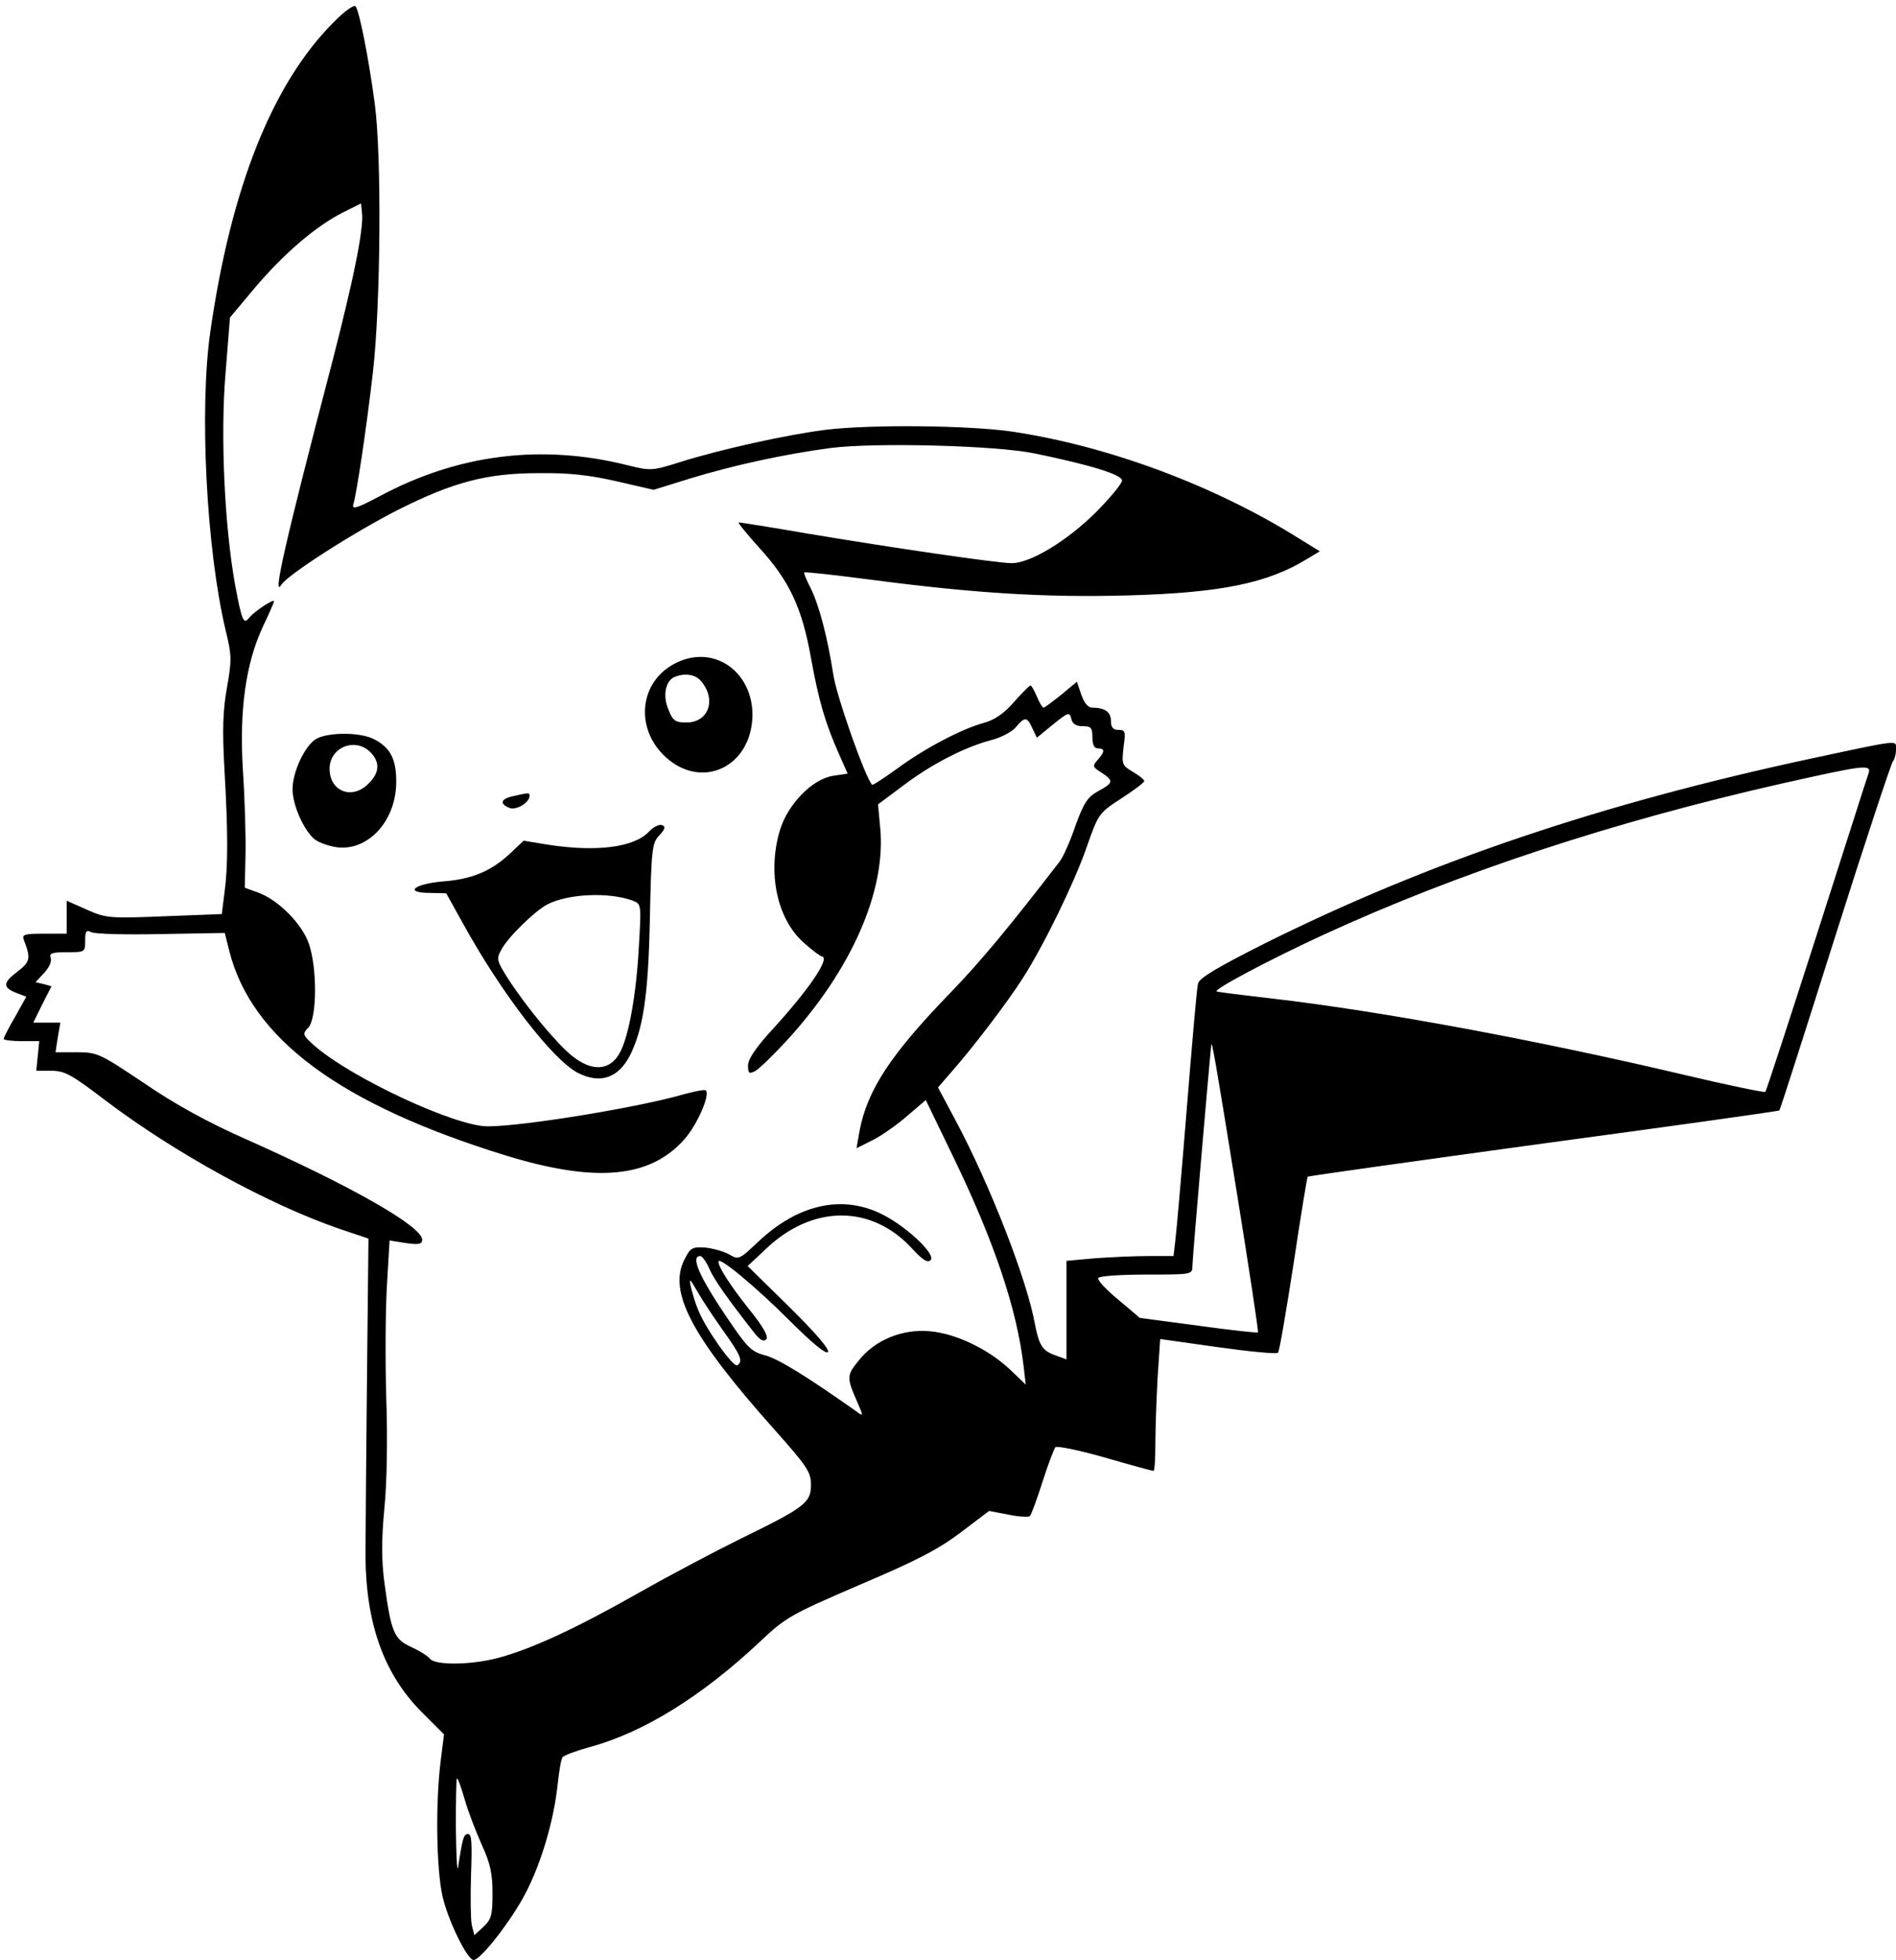 <?xml version="1.0" standalone="no"?>
<!DOCTYPE svg PUBLIC "-//W3C//DTD SVG 20010904//EN"
 "http://www.w3.org/TR/2001/REC-SVG-20010904/DTD/svg10.dtd">
<svg version="1.0" xmlns="http://www.w3.org/2000/svg"
 width="512pt" height="529pt" viewBox="0 0 512 529"
 preserveAspectRatio="xMidYMid meet">
<g transform="translate(0,529) scale(0.1,-0.1)"
fill="#000000" stroke="none">
<path d="M901 5230 c-165 -165 -277 -445 -333 -835 -30 -208 -11 -585 41 -805
17 -68 17 -82 4 -155 -11 -61 -13 -113 -7 -220 10 -173 10 -263 0 -336 l-7
-56 -155 -6 c-149 -6 -158 -5 -210 18 l-54 24 0 -45 0 -44 -61 0 c-52 0 -60
-2 -55 -16 20 -51 18 -60 -19 -88 -38 -29 -38 -42 2 -57 l24 -9 -30 -54 c-17
-29 -31 -56 -31 -60 0 -3 21 -6 48 -6 l48 0 -4 -40 -4 -40 41 0 c35 0 54 -10
143 -78 190 -144 442 -282 633 -348 l80 -27 -4 -376 c-2 -207 -4 -423 -4 -481
1 -182 50 -319 152 -421 l60 -60 -9 -72 c-14 -111 -12 -290 5 -365 15 -66 67
-172 84 -172 19 0 103 108 140 180 43 82 77 198 87 295 4 35 9 67 13 72 3 5
35 17 71 27 146 39 303 136 461 284 72 68 84 74 269 154 151 64 212 95 273
141 l78 59 52 -10 c29 -6 55 -7 58 -4 4 4 19 45 34 92 15 47 31 89 35 94 5 4
64 -8 134 -28 69 -20 128 -36 131 -36 3 0 5 33 5 73 0 41 3 121 6 178 l7 105
156 -22 c86 -12 159 -19 162 -15 4 3 22 111 42 239 19 128 37 235 38 236 2 2
289 42 638 90 349 47 635 87 636 89 2 1 69 211 150 467 81 256 152 469 156
474 5 6 9 20 9 33 0 26 16 28 -223 -23 -575 -123 -1042 -281 -1485 -502 -125
-63 -174 -92 -177 -107 -3 -11 -16 -162 -30 -335 -14 -173 -28 -334 -31 -357
l-5 -43 -68 0 c-37 0 -102 -3 -144 -6 l-77 -7 0 -133 0 -133 -30 11 c-35 12
-44 27 -55 83 -21 119 -121 376 -214 550 l-48 90 39 45 c58 66 150 187 190
250 56 87 139 257 173 355 31 89 33 91 93 130 34 22 62 43 62 47 0 4 -14 15
-31 25 -29 17 -30 20 -25 66 6 43 5 47 -14 47 -14 0 -20 7 -20 24 0 24 -16 36
-50 36 -12 0 -22 12 -30 35 l-12 35 -42 -35 c-24 -19 -45 -35 -48 -35 -3 0
-11 13 -18 30 -7 17 -15 30 -17 30 -3 0 -23 -20 -45 -45 -27 -31 -52 -48 -81
-56 -60 -16 -162 -70 -235 -124 -35 -25 -65 -45 -67 -43 -18 18 -97 241 -105
299 -16 102 -38 185 -61 232 -11 21 -19 40 -17 42 2 2 84 -7 183 -20 282 -37
473 -48 692 -42 250 7 376 33 482 98 l35 21 -55 34 c-228 143 -515 250 -775
289 -115 17 -381 20 -504 5 -105 -13 -289 -54 -393 -87 -76 -24 -80 -24 -141
-9 -234 59 -461 30 -674 -85 -57 -30 -72 -35 -68 -21 9 30 35 201 53 357 21
183 24 584 5 725 -16 121 -42 253 -52 263 -4 5 -31 -14 -59 -43z m59 -652
c-11 -57 -39 -173 -61 -258 -131 -501 -164 -648 -139 -608 17 27 195 141 315
202 149 75 240 99 380 99 81 1 136 -5 210 -22 l100 -23 100 31 c115 35 251 65
379 82 120 15 445 7 551 -15 150 -31 235 -57 235 -73 0 -8 -33 -48 -72 -87
-78 -77 -176 -136 -226 -136 -38 0 -319 41 -552 80 -98 17 -181 30 -185 30 -4
0 21 -30 54 -67 82 -89 117 -163 141 -299 21 -116 39 -177 76 -260 l23 -52
-40 -6 c-56 -9 -122 -77 -143 -147 -34 -114 -8 -238 63 -302 21 -19 44 -37 52
-39 19 -7 -39 -91 -131 -192 -48 -52 -70 -84 -70 -102 0 -21 3 -23 19 -15 11
6 49 43 86 83 174 190 268 403 252 573 l-6 64 67 50 c78 59 166 104 237 123
28 7 58 23 68 35 24 29 31 29 45 -3 l12 -25 44 36 c41 33 44 34 49 15 3 -14
13 -20 31 -20 22 0 26 -4 26 -30 0 -20 5 -30 15 -30 19 0 19 -9 -1 -31 -14
-16 -14 -19 10 -34 34 -22 33 -28 -8 -50 -29 -16 -39 -31 -62 -94 -14 -42 -34
-86 -43 -97 -135 -175 -211 -267 -295 -354 -161 -166 -224 -262 -245 -373 l-8
-46 46 23 c25 13 67 43 93 66 l48 41 74 -153 c111 -229 172 -411 190 -564 l6
-51 -44 42 c-59 55 -146 96 -215 102 -74 7 -149 -24 -192 -79 -33 -40 -33 -46
-4 -112 17 -39 17 -40 -3 -25 -133 94 -211 142 -246 151 -38 10 -48 21 -103
102 -75 111 -99 166 -72 166 5 0 16 -15 24 -33 12 -29 48 -80 124 -177 14 -17
23 -22 30 -15 7 7 -7 33 -45 80 -51 64 -84 115 -84 130 0 16 102 -69 191 -158
64 -64 100 -93 105 -86 4 8 -35 53 -105 122 l-112 110 47 44 c127 123 289 123
399 1 27 -29 40 -37 48 -29 16 16 -73 98 -140 128 -105 48 -221 20 -325 -78
-52 -49 -53 -50 -80 -34 -15 8 -44 16 -65 18 -34 2 -39 -1 -55 -33 -44 -87 20
-208 242 -457 90 -101 100 -116 100 -151 0 -48 -18 -61 -190 -145 -63 -31
-187 -96 -275 -146 -175 -99 -291 -152 -381 -176 -73 -19 -168 -20 -183 -2 -6
8 -29 22 -51 32 -46 21 -54 40 -72 174 -8 62 -8 114 0 200 7 70 9 189 5 301
-3 102 -2 238 2 303 l7 119 44 -7 c35 -5 44 -3 44 9 0 36 -190 144 -475 271
-102 45 -190 93 -275 151 -121 81 -127 84 -183 84 l-57 0 6 40 7 40 -37 0 -36
0 24 49 25 49 -21 6 -22 5 23 25 c14 14 21 32 18 40 -5 13 3 16 43 16 49 0 50
0 50 31 0 26 3 30 17 23 10 -5 95 -7 189 -5 l171 3 12 -48 c60 -238 300 -415
748 -553 242 -74 389 -61 482 45 34 39 69 119 57 131 -2 3 -28 -2 -58 -10
-123 -36 -436 -87 -531 -87 -87 0 -363 128 -466 216 -35 31 -35 33 -18 51 23
26 24 160 1 226 -18 53 -82 118 -137 138 l-36 13 2 90 c1 50 -2 152 -7 226
-10 162 7 288 54 389 17 35 30 66 30 68 0 8 -53 -27 -67 -44 -15 -20 -20 -9
-38 88 -29 160 -40 405 -26 571 l12 151 67 80 c77 91 164 166 237 203 l50 25
3 -31 c2 -16 -6 -76 -18 -132z m4086 -1375 c-4 -10 -66 -206 -140 -436 -74
-230 -136 -421 -139 -424 -3 -2 -101 18 -219 46 -394 93 -818 172 -1113 206
-77 9 -144 17 -149 19 -14 3 140 85 290 154 364 167 779 304 1239 408 219 49
239 52 231 27z m-1706 -1132 c33 -205 59 -375 57 -377 -2 -2 -74 6 -161 18
l-158 21 -59 50 c-33 27 -57 53 -53 58 3 5 61 9 130 9 122 0 124 0 124 23 0
21 49 586 51 597 2 10 9 -28 69 -399z m-1386 -374 c47 -66 53 -81 37 -92 -11
-6 -85 98 -105 148 -8 18 -16 46 -20 62 -6 27 -4 26 18 -12 13 -23 45 -71 70
-106z m-699 -1264 c9 -32 30 -86 46 -122 23 -50 29 -78 29 -131 0 -58 -3 -70
-24 -90 l-25 -23 -7 27 c-3 15 -4 77 -2 137 3 84 2 109 -8 109 -12 0 -15 -11
-27 -90 -3 -14 -5 35 -6 108 0 72 1 132 3 132 3 0 12 -26 21 -57z"/>
<path d="M1824 3500 c-97 -49 -111 -174 -28 -252 99 -92 234 -28 236 112 0
119 -106 192 -208 140z m68 -47 c44 -50 22 -113 -38 -113 -30 0 -37 4 -49 35
-16 37 -8 78 17 88 27 11 55 7 70 -10z"/>
<path d="M851 3294 c-30 -21 -61 -89 -61 -134 0 -42 29 -108 58 -134 12 -10
40 -20 64 -23 84 -9 158 73 158 177 0 62 -16 92 -60 115 -39 20 -129 19 -159
-1z m149 -34 c27 -27 25 -56 -5 -85 -44 -45 -105 -21 -105 40 0 58 69 86 110
45z"/>
<path d="M1385 3141 c-33 -7 -37 -21 -8 -32 18 -6 53 15 53 33 0 9 -1 9 -45
-1z"/>
<path d="M1752 3045 c-40 -42 -140 -55 -271 -35 l-67 11 -36 -34 c-51 -48
-103 -70 -182 -76 -80 -7 -106 -31 -34 -31 l43 -1 45 -81 c104 -189 242 -368
311 -404 60 -30 108 -14 140 47 36 72 50 163 54 373 4 184 6 201 25 221 16 17
18 24 8 28 -8 3 -24 -5 -36 -18z m-43 -186 c23 -9 23 -10 16 -127 -7 -128 -27
-237 -50 -281 -26 -51 -75 -55 -130 -11 -42 34 -122 130 -172 207 -32 50 -33
55 -19 80 17 33 91 105 124 122 56 29 167 34 231 10z"/>
</g>
</svg>

